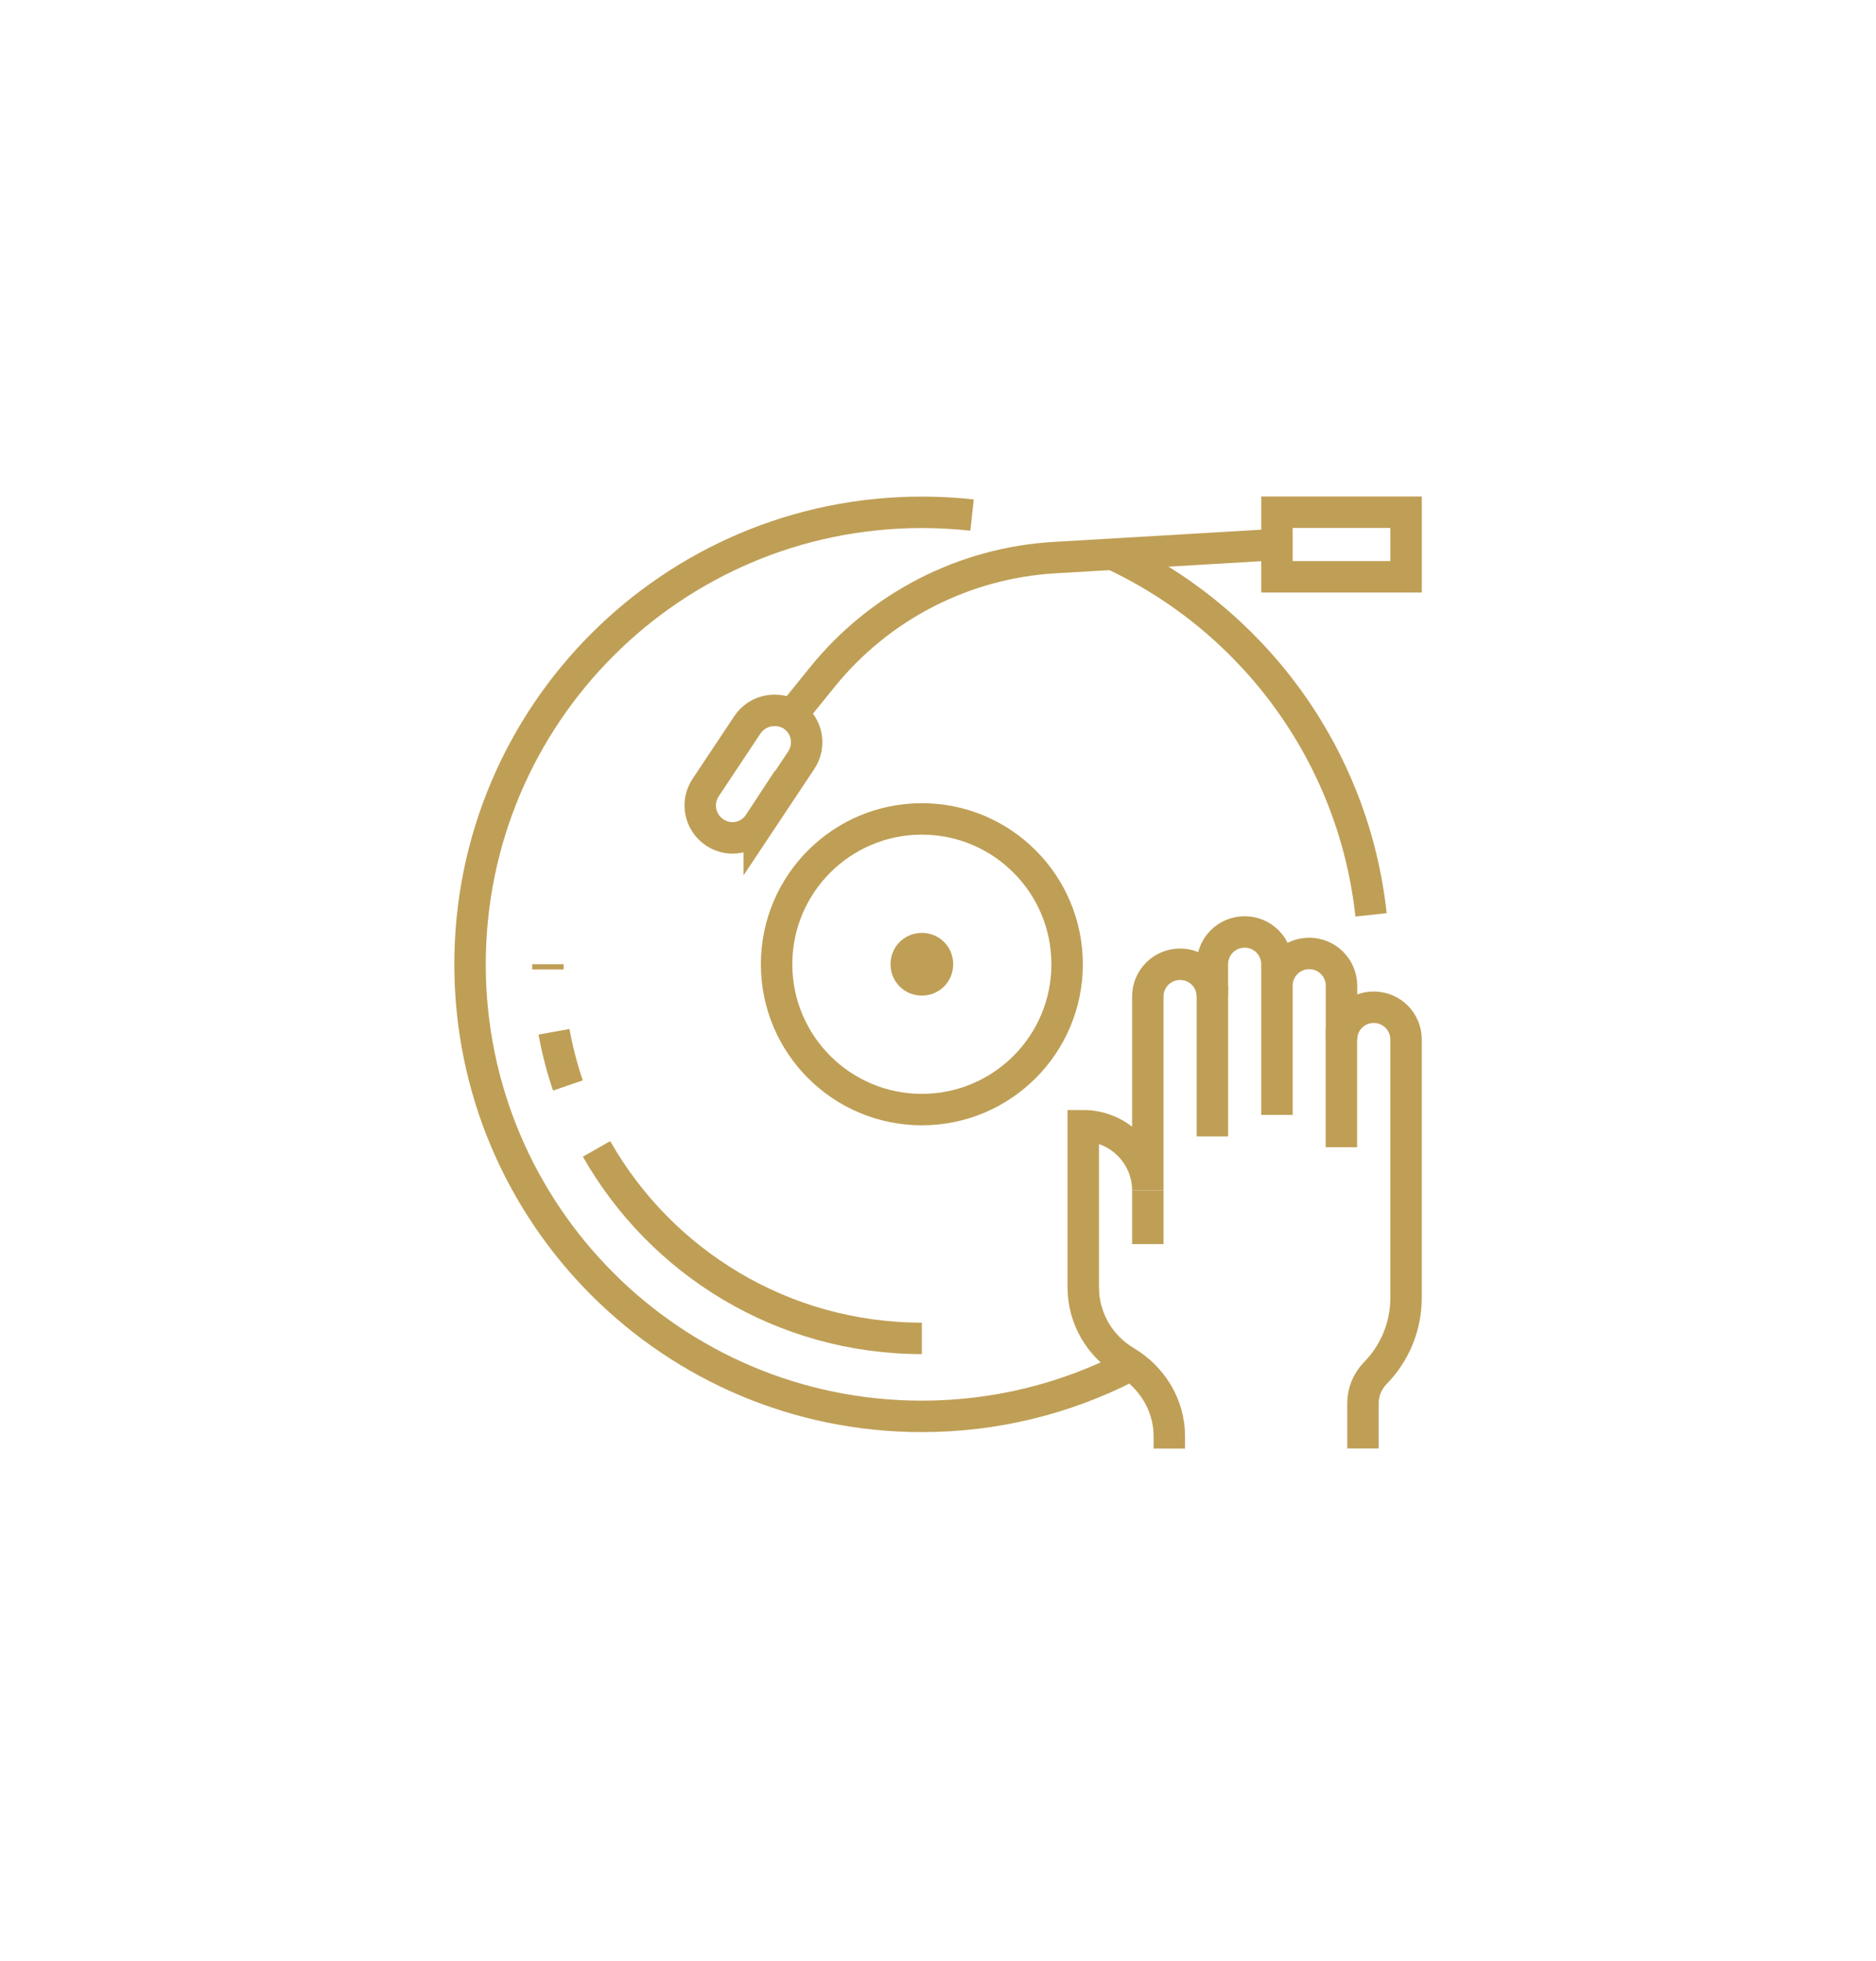 <?xml version="1.0" encoding="UTF-8"?>
<svg id="musica" xmlns="http://www.w3.org/2000/svg" xmlns:xlink="http://www.w3.org/1999/xlink" viewBox="0 0 179 187">
  <defs>
    <style>
      .cls-1 {
        stroke: url(#Degradado_sin_nombre_2);
      }

      .cls-1, .cls-2, .cls-3, .cls-4, .cls-5, .cls-6, .cls-7, .cls-8, .cls-9, .cls-10, .cls-11, .cls-12, .cls-13 {
        fill: none;
        stroke-miterlimit: 10;
        stroke-width: 3px;
      }

      .cls-2 {
        stroke: url(#Degradado_sin_nombre_2-6);
      }

      .cls-3 {
        stroke: url(#Degradado_sin_nombre_2-7);
      }

      .cls-4 {
        stroke: url(#Degradado_sin_nombre_2-11);
      }

      .cls-5 {
        stroke: url(#Degradado_sin_nombre_2-8);
      }

      .cls-6 {
        stroke: url(#Degradado_sin_nombre_2-4);
      }

      .cls-7 {
        stroke: url(#Degradado_sin_nombre_2-2);
      }

      .cls-8 {
        stroke: url(#Degradado_sin_nombre_2-9);
      }

      .cls-9 {
        stroke: url(#Degradado_sin_nombre_2-13);
      }

      .cls-10 {
        stroke: url(#Degradado_sin_nombre_2-3);
      }

      .cls-11 {
        stroke: url(#Degradado_sin_nombre_2-10);
      }

      .cls-12 {
        stroke: url(#Degradado_sin_nombre_2-5);
      }

      .cls-13 {
        stroke: url(#Degradado_sin_nombre_2-12);
      }
    </style>
    <linearGradient id="Degradado_sin_nombre_2" data-name="Degradado sin nombre 2" x1="50.78" y1="92.22" x2="53.78" y2="92.22" gradientUnits="userSpaceOnUse">
      <stop offset="0" stop-color="#bf9f56"/>
      <stop offset=".15" stop-color="#bf9f56"/>
      <stop offset="1" stop-color="#bf9f56"/>
    </linearGradient>
    <linearGradient id="Degradado_sin_nombre_2-2" data-name="Degradado sin nombre 2" x1="51.39" y1="101.07" x2="55.61" y2="101.07" xlink:href="#Degradado_sin_nombre_2"/>
    <linearGradient id="Degradado_sin_nombre_2-3" data-name="Degradado sin nombre 2" x1="55.62" y1="118.99" x2="87.96" y2="118.99" xlink:href="#Degradado_sin_nombre_2"/>
    <linearGradient id="Degradado_sin_nombre_2-4" data-name="Degradado sin nombre 2" x1="84.97" y1="91.96" x2="90.95" y2="91.96" xlink:href="#Degradado_sin_nombre_2"/>
    <linearGradient id="Degradado_sin_nombre_2-5" data-name="Degradado sin nombre 2" x1="43.35" y1="91.96" x2="108.24" y2="91.96" xlink:href="#Degradado_sin_nombre_2"/>
    <linearGradient id="Degradado_sin_nombre_2-6" data-name="Degradado sin nombre 2" x1="105.49" y1="69.45" x2="132.31" y2="69.45" xlink:href="#Degradado_sin_nombre_2"/>
    <linearGradient id="Degradado_sin_nombre_2-7" data-name="Degradado sin nombre 2" x1="108.02" y1="116.08" x2="111.02" y2="116.08" xlink:href="#Degradado_sin_nombre_2"/>
    <linearGradient id="Degradado_sin_nombre_2-8" data-name="Degradado sin nombre 2" x1="101.86" y1="112.92" x2="135.65" y2="112.92" xlink:href="#Degradado_sin_nombre_2"/>
    <linearGradient id="Degradado_sin_nombre_2-9" data-name="Degradado sin nombre 2" x1="114.18" y1="101.71" x2="129.49" y2="101.71" xlink:href="#Degradado_sin_nombre_2"/>
    <linearGradient id="Degradado_sin_nombre_2-10" data-name="Degradado sin nombre 2" x1="120.34" y1="51.93" x2="135.65" y2="51.93" xlink:href="#Degradado_sin_nombre_2"/>
    <linearGradient id="Degradado_sin_nombre_2-11" data-name="Degradado sin nombre 2" x1="65.31" y1="73.84" x2="78.47" y2="73.84" xlink:href="#Degradado_sin_nombre_2"/>
    <linearGradient id="Degradado_sin_nombre_2-12" data-name="Degradado sin nombre 2" x1="74.77" y1="59.53" x2="121.92" y2="59.53" xlink:href="#Degradado_sin_nombre_2"/>
    <linearGradient id="Degradado_sin_nombre_2-13" data-name="Degradado sin nombre 2" x1="72.6" y1="91.96" x2="103.32" y2="91.96" xlink:href="#Degradado_sin_nombre_2"/>
  </defs>
  <g id="music_record_DJ_vinyl" data-name="music, record, DJ, vinyl">
    <g>
      <path class="cls-1" d="M52.28,92.46c0-.17,0-.33,0-.5"/>
      <path class="cls-7" d="M54.19,103.52c-.57-1.66-1.01-3.36-1.33-5.12"/>
      <path class="cls-10" d="M87.96,127.64c-13.3,0-24.9-7.27-31.04-18.07"/>
      <path class="cls-6" d="M89.45,91.96c0,.83-.65,1.49-1.49,1.49s-1.49-.65-1.49-1.49.65-1.49,1.49-1.49,1.49.65,1.49,1.49Z"/>
      <path class="cls-12" d="M107.55,130.38c-5.88,3-12.54,4.7-19.59,4.7-23.82,0-43.11-19.3-43.11-43.11s19.3-43.11,43.11-43.11c1.62,0,3.22.09,4.79.26"/>
      <path class="cls-2" d="M106.12,52.84c13.39,6.22,23.04,19.11,24.7,34.41"/>
      <line class="cls-3" x1="109.52" y1="118.65" x2="109.52" y2="113.52"/>
      <path class="cls-5" d="M111.57,138.15v-1.19c0-2.96-1.65-5.63-4.21-7.14-2.4-1.44-4-4.07-4-7.06v-15.4c1.71,0,3.24.7,4.35,1.81,1.11,1.11,1.81,2.65,1.81,4.35v-18.48c0-1.7,1.37-3.08,3.08-3.08s3.08,1.38,3.08,3.08v-3.08c0-1.7,1.37-3.08,3.08-3.08s3.08,1.38,3.08,3.08v2.05c0-1.7,1.37-3.08,3.08-3.08s3.08,1.38,3.08,3.08v5.13c0-1.71,1.37-3.08,3.08-3.08s3.08,1.37,3.08,3.08v24.64c0,2.71-1.07,5.28-2.94,7.18-.74.76-1.17,1.79-1.17,2.85v4.33"/>
      <path class="cls-8" d="M127.99,109.41v-11.29M121.84,94.01v12.32M115.68,108.38v-14.37"/>
      <rect class="cls-11" x="121.84" y="48.85" width="12.32" height="6.16"/>
      <path class="cls-4" d="M72.44,78.53l4-6.01c.95-1.42.59-3.33-.83-4.28-.52-.34-1.11-.49-1.69-.49-1.02,0-1.97.46-2.59,1.35l-4,6.01c-.95,1.42-.55,3.33.86,4.28.52.34,1.11.52,1.69.52.99,0,1.97-.49,2.56-1.39Z"/>
      <path class="cls-13" d="M75.94,67.69l2.51-3.1c5.45-6.75,13.49-10.9,22.16-11.41l21.23-1.25"/>
      <circle class="cls-9" cx="87.96" cy="91.96" r="13.86"/>
    </g>
  </g>
</svg>